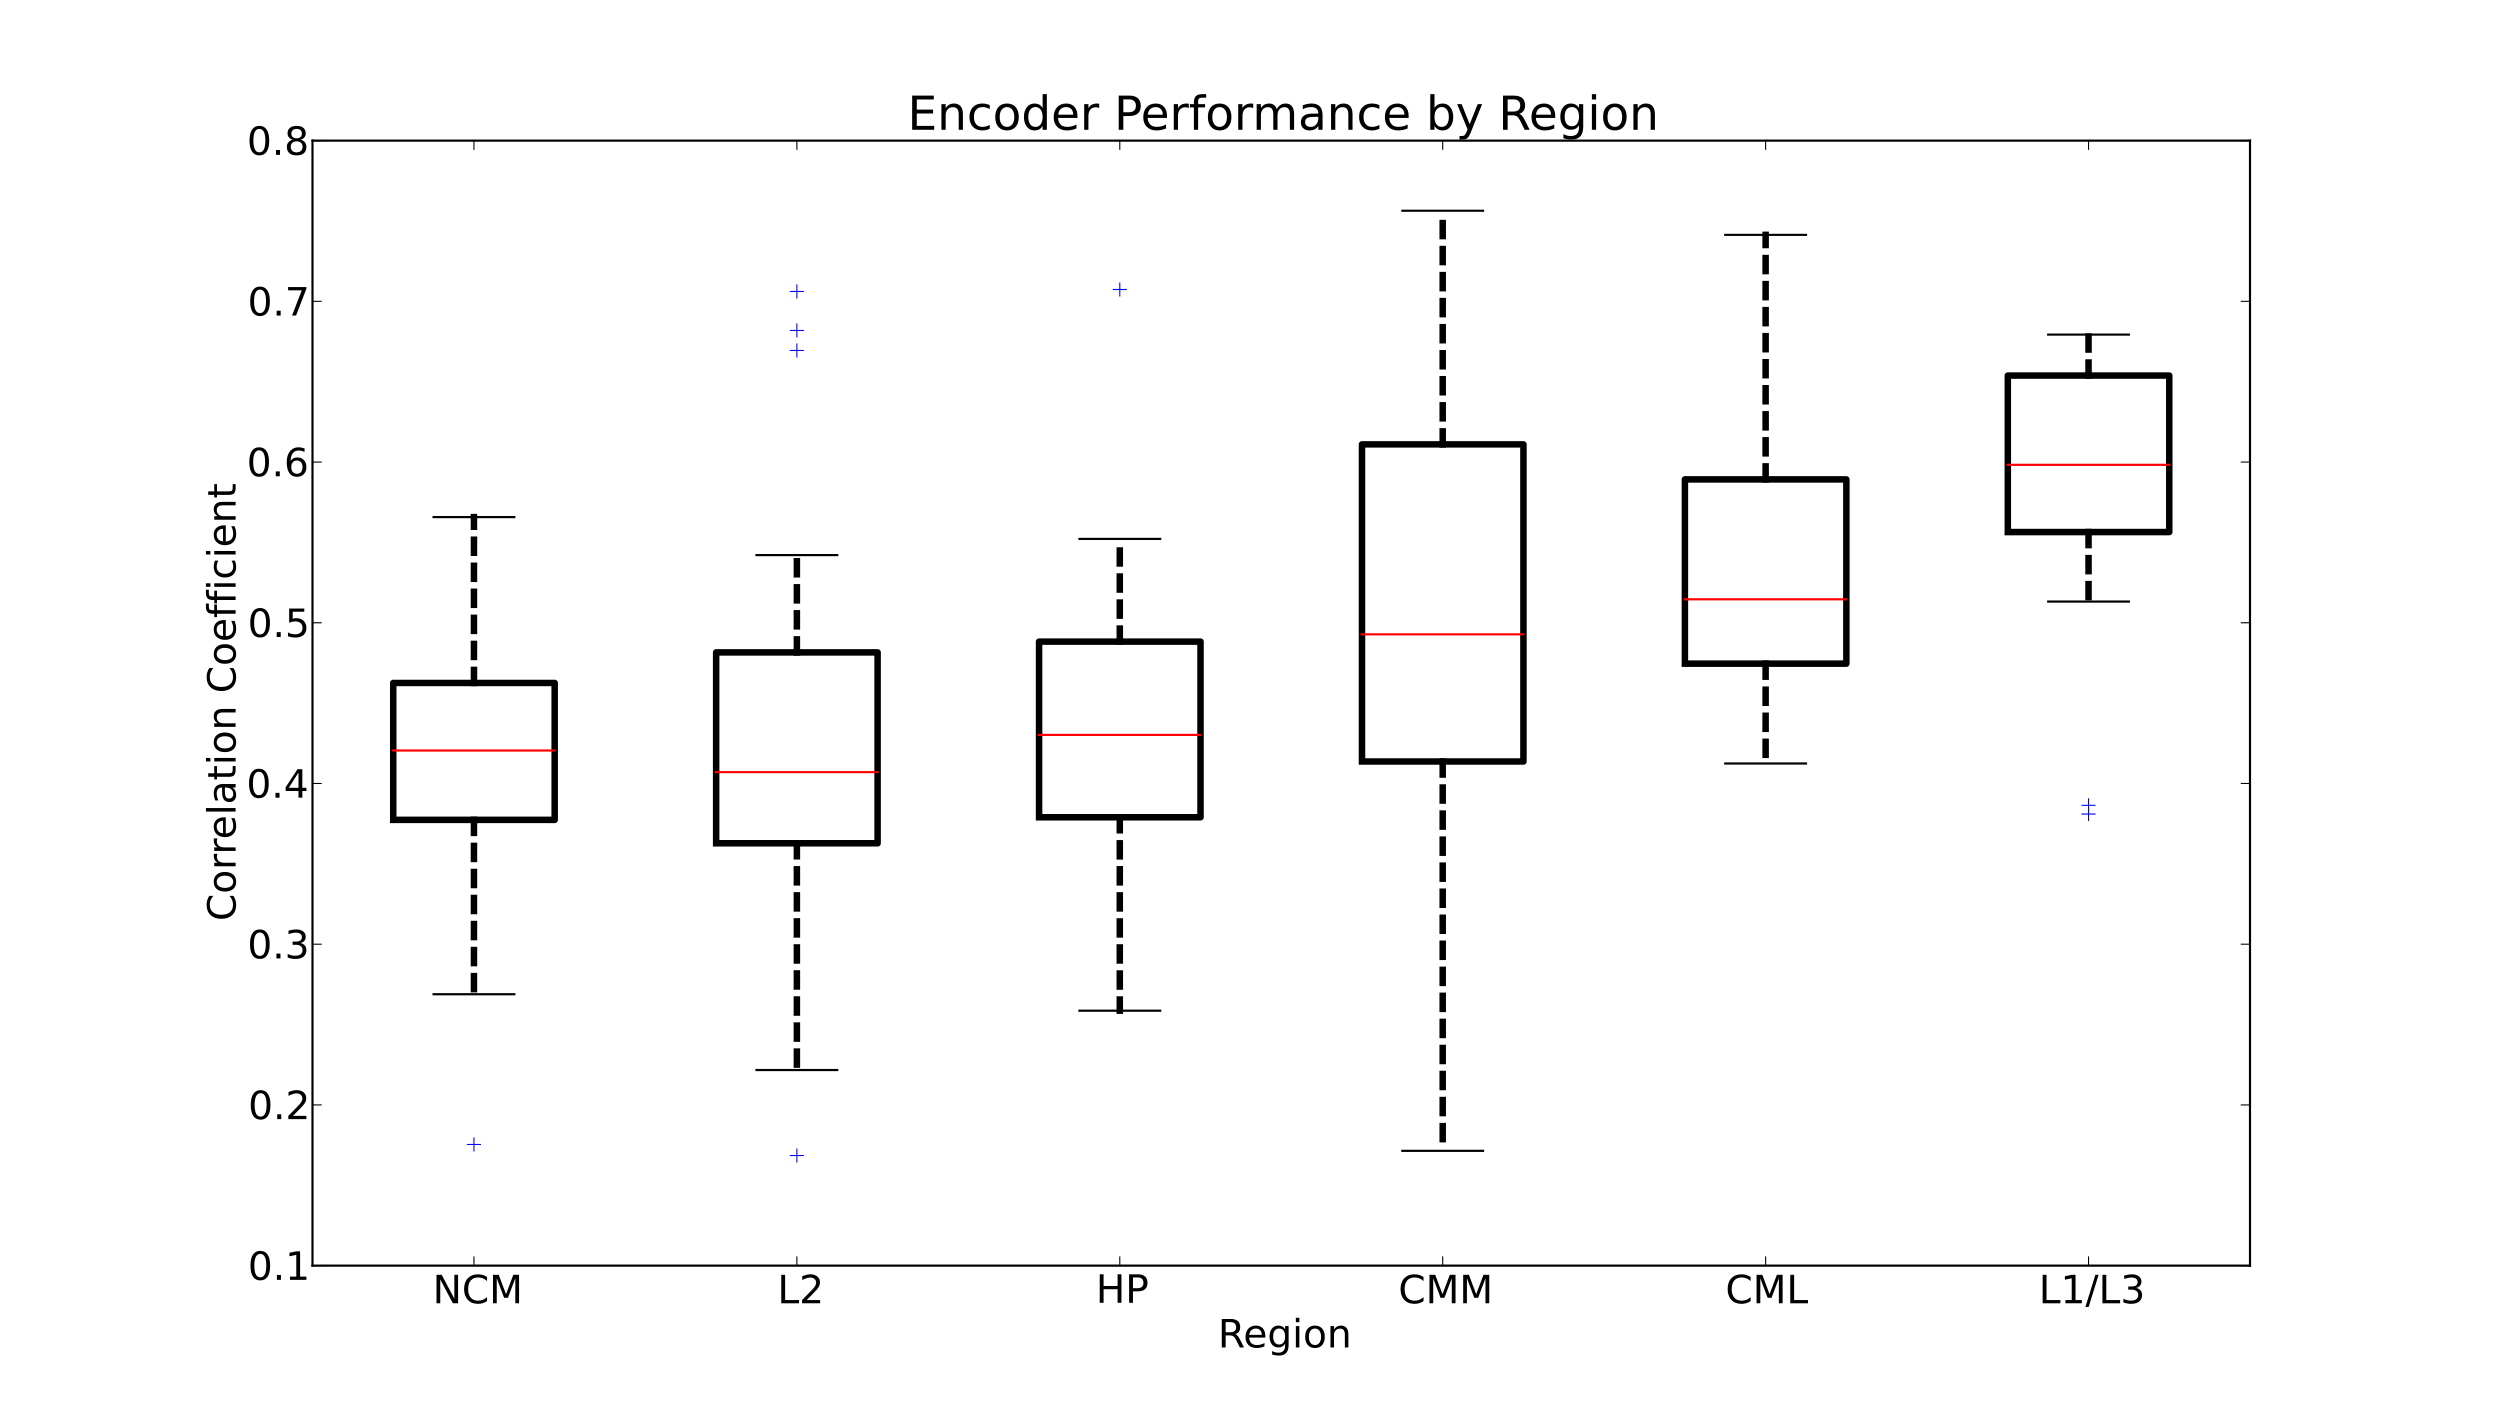 <?xml version="1.0" encoding="utf-8" standalone="no"?>
<!DOCTYPE svg PUBLIC "-//W3C//DTD SVG 1.1//EN"
  "http://www.w3.org/Graphics/SVG/1.1/DTD/svg11.dtd">
<!-- Created with matplotlib (http://matplotlib.sourceforge.net/) -->
<svg height="648pt" version="1.1" viewBox="0 0 1152 648" width="1152pt" xmlns="http://www.w3.org/2000/svg" xmlns:xlink="http://www.w3.org/1999/xlink">
 <defs>
  <style type="text/css">
*{stroke-linecap:square;stroke-linejoin:round;}
  </style>
 </defs>
 <g id="figure_1">
  <g id="patch_1">
   <path d="
M0 648
L1152 648
L1152 0
L0 0
z
" style="fill:#ffffff;"/>
  </g>
  <g id="axes_1">
   <g id="patch_2">
    <path d="
M144 583.2
L1036.8 583.2
L1036.8 64.8
L144 64.8
z
" style="fill:#ffffff;"/>
   </g>
   <g id="line2d_1">
    <path clip-path="url(#pd4c3ef2b4e)" d="
M218.4 377.799
L218.4 458.137" style="fill:none;stroke:#000000;stroke-dasharray:6,6;stroke-dashoffset:0.0;stroke-linecap:butt;stroke-width:3.0;"/>
   </g>
   <g id="line2d_2">
    <path clip-path="url(#pd4c3ef2b4e)" d="
M218.4 314.711
L218.4 238.288" style="fill:none;stroke:#000000;stroke-dasharray:6,6;stroke-dashoffset:0.0;stroke-linecap:butt;stroke-width:3.0;"/>
   </g>
   <g id="line2d_3">
    <path clip-path="url(#pd4c3ef2b4e)" d="
M199.8 238.288
L237 238.288" style="fill:none;stroke:#000000;"/>
   </g>
   <g id="line2d_4">
    <path clip-path="url(#pd4c3ef2b4e)" d="
M199.8 458.137
L237 458.137" style="fill:none;stroke:#000000;"/>
   </g>
   <g id="line2d_5">
    <path clip-path="url(#pd4c3ef2b4e)" d="
M181.2 377.799
L255.6 377.799
L255.6 314.711
L181.2 314.711
L181.2 377.799" style="fill:none;stroke:#000000;stroke-width:3.0;"/>
   </g>
   <g id="line2d_6">
    <path clip-path="url(#pd4c3ef2b4e)" d="
M181.2 345.824
L255.6 345.824" style="fill:none;stroke:#ff0000;"/>
   </g>
   <g id="line2d_7"/>
   <g id="line2d_8">
    <defs>
     <path d="
M-3 0
L3 0
M0 3
L0 -3" id="meed6b43e94" style="stroke:#0000ff;stroke-linecap:butt;stroke-width:0.5;"/>
    </defs>
    <g clip-path="url(#pd4c3ef2b4e)">
     <use style="fill:#0000ff;stroke:#0000ff;stroke-linecap:butt;stroke-width:0.5;" x="218.4" xlink:href="#meed6b43e94" y="527.368"/>
    </g>
   </g>
   <g id="line2d_9">
    <path clip-path="url(#pd4c3ef2b4e)" d="
M367.2 388.583
L367.2 493.073" style="fill:none;stroke:#000000;stroke-dasharray:6,6;stroke-dashoffset:0.0;stroke-linecap:butt;stroke-width:3.0;"/>
   </g>
   <g id="line2d_10">
    <path clip-path="url(#pd4c3ef2b4e)" d="
M367.2 300.625
L367.2 255.792" style="fill:none;stroke:#000000;stroke-dasharray:6,6;stroke-dashoffset:0.0;stroke-linecap:butt;stroke-width:3.0;"/>
   </g>
   <g id="line2d_11">
    <path clip-path="url(#pd4c3ef2b4e)" d="
M348.6 255.792
L385.8 255.792" style="fill:none;stroke:#000000;"/>
   </g>
   <g id="line2d_12">
    <path clip-path="url(#pd4c3ef2b4e)" d="
M348.6 493.073
L385.8 493.073" style="fill:none;stroke:#000000;"/>
   </g>
   <g id="line2d_13">
    <path clip-path="url(#pd4c3ef2b4e)" d="
M330 388.583
L404.4 388.583
L404.4 300.625
L330 300.625
L330 388.583" style="fill:none;stroke:#000000;stroke-width:3.0;"/>
   </g>
   <g id="line2d_14">
    <path clip-path="url(#pd4c3ef2b4e)" d="
M330 355.797
L404.4 355.797" style="fill:none;stroke:#ff0000;"/>
   </g>
   <g id="line2d_15">
    <g clip-path="url(#pd4c3ef2b4e)">
     <use style="fill:#0000ff;stroke:#0000ff;stroke-linecap:butt;stroke-width:0.5;" x="367.2" xlink:href="#meed6b43e94" y="161.497"/>
     <use style="fill:#0000ff;stroke:#0000ff;stroke-linecap:butt;stroke-width:0.5;" x="367.2" xlink:href="#meed6b43e94" y="152.277"/>
     <use style="fill:#0000ff;stroke:#0000ff;stroke-linecap:butt;stroke-width:0.5;" x="367.2" xlink:href="#meed6b43e94" y="134.313"/>
    </g>
   </g>
   <g id="line2d_16">
    <g clip-path="url(#pd4c3ef2b4e)">
     <use style="fill:#0000ff;stroke:#0000ff;stroke-linecap:butt;stroke-width:0.5;" x="367.2" xlink:href="#meed6b43e94" y="532.459"/>
    </g>
   </g>
   <g id="line2d_17">
    <path clip-path="url(#pd4c3ef2b4e)" d="
M516 376.592
L516 465.727" style="fill:none;stroke:#000000;stroke-dasharray:6,6;stroke-dashoffset:0.0;stroke-linecap:butt;stroke-width:3.0;"/>
   </g>
   <g id="line2d_18">
    <path clip-path="url(#pd4c3ef2b4e)" d="
M516 295.667
L516 248.334" style="fill:none;stroke:#000000;stroke-dasharray:6,6;stroke-dashoffset:0.0;stroke-linecap:butt;stroke-width:3.0;"/>
   </g>
   <g id="line2d_19">
    <path clip-path="url(#pd4c3ef2b4e)" d="
M497.4 248.334
L534.6 248.334" style="fill:none;stroke:#000000;"/>
   </g>
   <g id="line2d_20">
    <path clip-path="url(#pd4c3ef2b4e)" d="
M497.4 465.727
L534.6 465.727" style="fill:none;stroke:#000000;"/>
   </g>
   <g id="line2d_21">
    <path clip-path="url(#pd4c3ef2b4e)" d="
M478.8 376.592
L553.2 376.592
L553.2 295.667
L478.8 295.667
L478.8 376.592" style="fill:none;stroke:#000000;stroke-width:3.0;"/>
   </g>
   <g id="line2d_22">
    <path clip-path="url(#pd4c3ef2b4e)" d="
M478.8 338.65
L553.2 338.65" style="fill:none;stroke:#ff0000;"/>
   </g>
   <g id="line2d_23">
    <g clip-path="url(#pd4c3ef2b4e)">
     <use style="fill:#0000ff;stroke:#0000ff;stroke-linecap:butt;stroke-width:0.5;" x="516.0" xlink:href="#meed6b43e94" y="133.406"/>
    </g>
   </g>
   <g id="line2d_24"/>
   <g id="line2d_25">
    <path clip-path="url(#pd4c3ef2b4e)" d="
M664.8 350.903
L664.8 530.304" style="fill:none;stroke:#000000;stroke-dasharray:6,6;stroke-dashoffset:0.0;stroke-linecap:butt;stroke-width:3.0;"/>
   </g>
   <g id="line2d_26">
    <path clip-path="url(#pd4c3ef2b4e)" d="
M664.8 204.769
L664.8 97.109" style="fill:none;stroke:#000000;stroke-dasharray:6,6;stroke-dashoffset:0.0;stroke-linecap:butt;stroke-width:3.0;"/>
   </g>
   <g id="line2d_27">
    <path clip-path="url(#pd4c3ef2b4e)" d="
M646.2 97.109
L683.4 97.109" style="fill:none;stroke:#000000;"/>
   </g>
   <g id="line2d_28">
    <path clip-path="url(#pd4c3ef2b4e)" d="
M646.2 530.304
L683.4 530.304" style="fill:none;stroke:#000000;"/>
   </g>
   <g id="line2d_29">
    <path clip-path="url(#pd4c3ef2b4e)" d="
M627.6 350.903
L702 350.903
L702 204.769
L627.6 204.769
L627.6 350.903" style="fill:none;stroke:#000000;stroke-width:3.0;"/>
   </g>
   <g id="line2d_30">
    <path clip-path="url(#pd4c3ef2b4e)" d="
M627.6 292.299
L702 292.299" style="fill:none;stroke:#ff0000;"/>
   </g>
   <g id="line2d_31"/>
   <g id="line2d_32"/>
   <g id="line2d_33">
    <path clip-path="url(#pd4c3ef2b4e)" d="
M813.6 305.822
L813.6 351.817" style="fill:none;stroke:#000000;stroke-dasharray:6,6;stroke-dashoffset:0.0;stroke-linecap:butt;stroke-width:3.0;"/>
   </g>
   <g id="line2d_34">
    <path clip-path="url(#pd4c3ef2b4e)" d="
M813.6 220.912
L813.6 108.221" style="fill:none;stroke:#000000;stroke-dasharray:6,6;stroke-dashoffset:0.0;stroke-linecap:butt;stroke-width:3.0;"/>
   </g>
   <g id="line2d_35">
    <path clip-path="url(#pd4c3ef2b4e)" d="
M795 108.221
L832.2 108.221" style="fill:none;stroke:#000000;"/>
   </g>
   <g id="line2d_36">
    <path clip-path="url(#pd4c3ef2b4e)" d="
M795 351.817
L832.2 351.817" style="fill:none;stroke:#000000;"/>
   </g>
   <g id="line2d_37">
    <path clip-path="url(#pd4c3ef2b4e)" d="
M776.4 305.822
L850.8 305.822
L850.8 220.912
L776.4 220.912
L776.4 305.822" style="fill:none;stroke:#000000;stroke-width:3.0;"/>
   </g>
   <g id="line2d_38">
    <path clip-path="url(#pd4c3ef2b4e)" d="
M776.4 276.162
L850.8 276.162" style="fill:none;stroke:#ff0000;"/>
   </g>
   <g id="line2d_39"/>
   <g id="line2d_40"/>
   <g id="line2d_41">
    <path clip-path="url(#pd4c3ef2b4e)" d="
M962.4 245.173
L962.4 277.196" style="fill:none;stroke:#000000;stroke-dasharray:6,6;stroke-dashoffset:0.0;stroke-linecap:butt;stroke-width:3.0;"/>
   </g>
   <g id="line2d_42">
    <path clip-path="url(#pd4c3ef2b4e)" d="
M962.4 173.062
L962.4 154.183" style="fill:none;stroke:#000000;stroke-dasharray:6,6;stroke-dashoffset:0.0;stroke-linecap:butt;stroke-width:3.0;"/>
   </g>
   <g id="line2d_43">
    <path clip-path="url(#pd4c3ef2b4e)" d="
M943.8 154.183
L981 154.183" style="fill:none;stroke:#000000;"/>
   </g>
   <g id="line2d_44">
    <path clip-path="url(#pd4c3ef2b4e)" d="
M943.8 277.196
L981 277.196" style="fill:none;stroke:#000000;"/>
   </g>
   <g id="line2d_45">
    <path clip-path="url(#pd4c3ef2b4e)" d="
M925.2 245.173
L999.6 245.173
L999.6 173.062
L925.2 173.062
L925.2 245.173" style="fill:none;stroke:#000000;stroke-width:3.0;"/>
   </g>
   <g id="line2d_46">
    <path clip-path="url(#pd4c3ef2b4e)" d="
M925.2 214.203
L999.6 214.203" style="fill:none;stroke:#ff0000;"/>
   </g>
   <g id="line2d_47"/>
   <g id="line2d_48">
    <g clip-path="url(#pd4c3ef2b4e)">
     <use style="fill:#0000ff;stroke:#0000ff;stroke-linecap:butt;stroke-width:0.5;" x="962.4" xlink:href="#meed6b43e94" y="375.11"/>
     <use style="fill:#0000ff;stroke:#0000ff;stroke-linecap:butt;stroke-width:0.5;" x="962.4" xlink:href="#meed6b43e94" y="371.104"/>
    </g>
   </g>
   <g id="matplotlib.axis_1">
    <g id="xtick_1">
     <g id="line2d_49">
      <defs>
       <path d="
M0 0
L0 -4" id="m0012dd4eef" style="stroke:#000000;stroke-linecap:butt;stroke-width:0.5;"/>
      </defs>
      <g>
       <use style="stroke:#000000;stroke-linecap:butt;stroke-width:0.5;" x="218.4" xlink:href="#m0012dd4eef" y="583.2"/>
      </g>
     </g>
     <g id="line2d_50">
      <defs>
       <path d="
M0 0
L0 4" id="m476344969c" style="stroke:#000000;stroke-linecap:butt;stroke-width:0.5;"/>
      </defs>
      <g>
       <use style="stroke:#000000;stroke-linecap:butt;stroke-width:0.5;" x="218.4" xlink:href="#m476344969c" y="64.8"/>
      </g>
     </g>
     <g id="text_1">
      <!-- NCM -->
      <defs>
       <path d="
M9.812 72.906
L24.516 72.906
L43.109 23.297
L61.812 72.906
L76.516 72.906
L76.516 0
L66.891 0
L66.891 64.016
L48.094 14.016
L38.188 14.016
L19.391 64.016
L19.391 0
L9.812 0
z
" id="DejaVuSans-4d"/>
       <path d="
M9.812 72.906
L23.094 72.906
L55.422 11.922
L55.422 72.906
L64.984 72.906
L64.984 0
L51.703 0
L19.391 60.984
L19.391 0
L9.812 0
z
" id="DejaVuSans-4e"/>
       <path d="
M64.406 67.281
L64.406 56.891
Q59.422 61.531 53.781 63.812
Q48.141 66.109 41.797 66.109
Q29.297 66.109 22.656 58.469
Q16.016 50.828 16.016 36.375
Q16.016 21.969 22.656 14.328
Q29.297 6.688 41.797 6.688
Q48.141 6.688 53.781 8.984
Q59.422 11.281 64.406 15.922
L64.406 5.609
Q59.234 2.094 53.438 0.328
Q47.656 -1.422 41.219 -1.422
Q24.656 -1.422 15.125 8.703
Q5.609 18.844 5.609 36.375
Q5.609 53.953 15.125 64.078
Q24.656 74.219 41.219 74.219
Q47.75 74.219 53.531 72.484
Q59.328 70.75 64.406 67.281" id="DejaVuSans-43"/>
      </defs>
      <g transform="translate(199.379 600.559)scale(0.18 -0.18)">
       <use xlink:href="#DejaVuSans-4e"/>
       <use x="74.805" xlink:href="#DejaVuSans-43"/>
       <use x="144.629" xlink:href="#DejaVuSans-4d"/>
      </g>
     </g>
    </g>
    <g id="xtick_2">
     <g id="line2d_51">
      <g>
       <use style="stroke:#000000;stroke-linecap:butt;stroke-width:0.5;" x="367.2" xlink:href="#m0012dd4eef" y="583.2"/>
      </g>
     </g>
     <g id="line2d_52">
      <g>
       <use style="stroke:#000000;stroke-linecap:butt;stroke-width:0.5;" x="367.2" xlink:href="#m476344969c" y="64.8"/>
      </g>
     </g>
     <g id="text_2">
      <!-- L2 -->
      <defs>
       <path d="
M19.188 8.297
L53.609 8.297
L53.609 0
L7.328 0
L7.328 8.297
Q12.938 14.109 22.625 23.891
Q32.328 33.688 34.812 36.531
Q39.547 41.844 41.422 45.531
Q43.312 49.219 43.312 52.781
Q43.312 58.594 39.234 62.25
Q35.156 65.922 28.609 65.922
Q23.969 65.922 18.812 64.312
Q13.672 62.703 7.812 59.422
L7.812 69.391
Q13.766 71.781 18.938 73
Q24.125 74.219 28.422 74.219
Q39.75 74.219 46.484 68.547
Q53.219 62.891 53.219 53.422
Q53.219 48.922 51.531 44.891
Q49.859 40.875 45.406 35.406
Q44.188 33.984 37.641 27.219
Q31.109 20.453 19.188 8.297" id="DejaVuSans-32"/>
       <path d="
M9.812 72.906
L19.672 72.906
L19.672 8.297
L55.172 8.297
L55.172 0
L9.812 0
z
" id="DejaVuSans-4c"/>
      </defs>
      <g transform="translate(358.244 600.559)scale(0.18 -0.18)">
       <use xlink:href="#DejaVuSans-4c"/>
       <use x="55.713" xlink:href="#DejaVuSans-32"/>
      </g>
     </g>
    </g>
    <g id="xtick_3">
     <g id="line2d_53">
      <g>
       <use style="stroke:#000000;stroke-linecap:butt;stroke-width:0.5;" x="516.0" xlink:href="#m0012dd4eef" y="583.2"/>
      </g>
     </g>
     <g id="line2d_54">
      <g>
       <use style="stroke:#000000;stroke-linecap:butt;stroke-width:0.5;" x="516.0" xlink:href="#m476344969c" y="64.8"/>
      </g>
     </g>
     <g id="text_3">
      <!-- HP -->
      <defs>
       <path d="
M19.672 64.797
L19.672 37.406
L32.078 37.406
Q38.969 37.406 42.719 40.969
Q46.484 44.531 46.484 51.125
Q46.484 57.672 42.719 61.234
Q38.969 64.797 32.078 64.797
z

M9.812 72.906
L32.078 72.906
Q44.344 72.906 50.609 67.359
Q56.891 61.812 56.891 51.125
Q56.891 40.328 50.609 34.812
Q44.344 29.297 32.078 29.297
L19.672 29.297
L19.672 0
L9.812 0
z
" id="DejaVuSans-50"/>
       <path d="
M9.812 72.906
L19.672 72.906
L19.672 43.016
L55.516 43.016
L55.516 72.906
L65.375 72.906
L65.375 0
L55.516 0
L55.516 34.719
L19.672 34.719
L19.672 0
L9.812 0
z
" id="DejaVuSans-48"/>
      </defs>
      <g transform="translate(504.995 600.323)scale(0.18 -0.18)">
       <use xlink:href="#DejaVuSans-48"/>
       <use x="75.195" xlink:href="#DejaVuSans-50"/>
      </g>
     </g>
    </g>
    <g id="xtick_4">
     <g id="line2d_55">
      <g>
       <use style="stroke:#000000;stroke-linecap:butt;stroke-width:0.5;" x="664.8" xlink:href="#m0012dd4eef" y="583.2"/>
      </g>
     </g>
     <g id="line2d_56">
      <g>
       <use style="stroke:#000000;stroke-linecap:butt;stroke-width:0.5;" x="664.8" xlink:href="#m476344969c" y="64.8"/>
      </g>
     </g>
     <g id="text_4">
      <!-- CMM -->
      <g transform="translate(644.369 600.559)scale(0.18 -0.18)">
       <use xlink:href="#DejaVuSans-43"/>
       <use x="69.824" xlink:href="#DejaVuSans-4d"/>
       <use x="156.104" xlink:href="#DejaVuSans-4d"/>
      </g>
     </g>
    </g>
    <g id="xtick_5">
     <g id="line2d_57">
      <g>
       <use style="stroke:#000000;stroke-linecap:butt;stroke-width:0.5;" x="813.6" xlink:href="#m0012dd4eef" y="583.2"/>
      </g>
     </g>
     <g id="line2d_58">
      <g>
       <use style="stroke:#000000;stroke-linecap:butt;stroke-width:0.5;" x="813.6" xlink:href="#m476344969c" y="64.8"/>
      </g>
     </g>
     <g id="text_5">
      <!-- CML -->
      <g transform="translate(795.09 600.559)scale(0.18 -0.18)">
       <use xlink:href="#DejaVuSans-43"/>
       <use x="69.824" xlink:href="#DejaVuSans-4d"/>
       <use x="156.104" xlink:href="#DejaVuSans-4c"/>
      </g>
     </g>
    </g>
    <g id="xtick_6">
     <g id="line2d_59">
      <g>
       <use style="stroke:#000000;stroke-linecap:butt;stroke-width:0.5;" x="962.4" xlink:href="#m0012dd4eef" y="583.2"/>
      </g>
     </g>
     <g id="line2d_60">
      <g>
       <use style="stroke:#000000;stroke-linecap:butt;stroke-width:0.5;" x="962.4" xlink:href="#m476344969c" y="64.8"/>
      </g>
     </g>
     <g id="text_6">
      <!-- L1/L3 -->
      <defs>
       <path d="
M12.406 8.297
L28.516 8.297
L28.516 63.922
L10.984 60.406
L10.984 69.391
L28.422 72.906
L38.281 72.906
L38.281 8.297
L54.391 8.297
L54.391 0
L12.406 0
z
" id="DejaVuSans-31"/>
       <path d="
M40.578 39.312
Q47.656 37.797 51.625 33
Q55.609 28.219 55.609 21.188
Q55.609 10.406 48.188 4.484
Q40.766 -1.422 27.094 -1.422
Q22.516 -1.422 17.656 -0.516
Q12.797 0.391 7.625 2.203
L7.625 11.719
Q11.719 9.328 16.594 8.109
Q21.484 6.891 26.812 6.891
Q36.078 6.891 40.938 10.547
Q45.797 14.203 45.797 21.188
Q45.797 27.641 41.281 31.266
Q36.766 34.906 28.719 34.906
L20.219 34.906
L20.219 43.016
L29.109 43.016
Q36.375 43.016 40.234 45.922
Q44.094 48.828 44.094 54.297
Q44.094 59.906 40.109 62.906
Q36.141 65.922 28.719 65.922
Q24.656 65.922 20.016 65.031
Q15.375 64.156 9.812 62.312
L9.812 71.094
Q15.438 72.656 20.344 73.438
Q25.25 74.219 29.594 74.219
Q40.828 74.219 47.359 69.109
Q53.906 64.016 53.906 55.328
Q53.906 49.266 50.438 45.094
Q46.969 40.922 40.578 39.312" id="DejaVuSans-33"/>
       <path d="
M25.391 72.906
L33.688 72.906
L8.297 -9.281
L0 -9.281
z
" id="DejaVuSans-2f"/>
      </defs>
      <g transform="translate(939.491 600.559)scale(0.18 -0.18)">
       <use xlink:href="#DejaVuSans-4c"/>
       <use x="55.713" xlink:href="#DejaVuSans-31"/>
       <use x="119.336" xlink:href="#DejaVuSans-2f"/>
       <use x="153.027" xlink:href="#DejaVuSans-4c"/>
       <use x="208.74" xlink:href="#DejaVuSans-33"/>
      </g>
     </g>
    </g>
    <g id="text_7">
     <!-- Region -->
     <defs>
      <path d="
M30.609 48.391
Q23.391 48.391 19.188 42.75
Q14.984 37.109 14.984 27.297
Q14.984 17.484 19.156 11.844
Q23.344 6.203 30.609 6.203
Q37.797 6.203 41.984 11.859
Q46.188 17.531 46.188 27.297
Q46.188 37.016 41.984 42.703
Q37.797 48.391 30.609 48.391
M30.609 56
Q42.328 56 49.016 48.375
Q55.719 40.766 55.719 27.297
Q55.719 13.875 49.016 6.219
Q42.328 -1.422 30.609 -1.422
Q18.844 -1.422 12.172 6.219
Q5.516 13.875 5.516 27.297
Q5.516 40.766 12.172 48.375
Q18.844 56 30.609 56" id="DejaVuSans-6f"/>
      <path d="
M54.891 33.016
L54.891 0
L45.906 0
L45.906 32.719
Q45.906 40.484 42.875 44.328
Q39.844 48.188 33.797 48.188
Q26.516 48.188 22.312 43.547
Q18.109 38.922 18.109 30.906
L18.109 0
L9.078 0
L9.078 54.688
L18.109 54.688
L18.109 46.188
Q21.344 51.125 25.703 53.562
Q30.078 56 35.797 56
Q45.219 56 50.047 50.172
Q54.891 44.344 54.891 33.016" id="DejaVuSans-6e"/>
      <path d="
M45.406 27.984
Q45.406 37.75 41.375 43.109
Q37.359 48.484 30.078 48.484
Q22.859 48.484 18.828 43.109
Q14.797 37.75 14.797 27.984
Q14.797 18.266 18.828 12.891
Q22.859 7.516 30.078 7.516
Q37.359 7.516 41.375 12.891
Q45.406 18.266 45.406 27.984
M54.391 6.781
Q54.391 -7.172 48.188 -13.984
Q42 -20.797 29.203 -20.797
Q24.469 -20.797 20.266 -20.094
Q16.062 -19.391 12.109 -17.922
L12.109 -9.188
Q16.062 -11.328 19.922 -12.344
Q23.781 -13.375 27.781 -13.375
Q36.625 -13.375 41.016 -8.766
Q45.406 -4.156 45.406 5.172
L45.406 9.625
Q42.625 4.781 38.281 2.391
Q33.938 0 27.875 0
Q17.828 0 11.672 7.656
Q5.516 15.328 5.516 27.984
Q5.516 40.672 11.672 48.328
Q17.828 56 27.875 56
Q33.938 56 38.281 53.609
Q42.625 51.219 45.406 46.391
L45.406 54.688
L54.391 54.688
z
" id="DejaVuSans-67"/>
      <path d="
M9.422 54.688
L18.406 54.688
L18.406 0
L9.422 0
z

M9.422 75.984
L18.406 75.984
L18.406 64.594
L9.422 64.594
z
" id="DejaVuSans-69"/>
      <path d="
M44.391 34.188
Q47.562 33.109 50.562 29.594
Q53.562 26.078 56.594 19.922
L66.609 0
L56 0
L46.688 18.703
Q43.062 26.031 39.672 28.422
Q36.281 30.812 30.422 30.812
L19.672 30.812
L19.672 0
L9.812 0
L9.812 72.906
L32.078 72.906
Q44.578 72.906 50.734 67.672
Q56.891 62.453 56.891 51.906
Q56.891 45.016 53.688 40.469
Q50.484 35.938 44.391 34.188
M19.672 64.797
L19.672 38.922
L32.078 38.922
Q39.203 38.922 42.844 42.219
Q46.484 45.516 46.484 51.906
Q46.484 58.297 42.844 61.547
Q39.203 64.797 32.078 64.797
z
" id="DejaVuSans-52"/>
      <path d="
M56.203 29.594
L56.203 25.203
L14.891 25.203
Q15.484 15.922 20.484 11.062
Q25.484 6.203 34.422 6.203
Q39.594 6.203 44.453 7.469
Q49.312 8.734 54.109 11.281
L54.109 2.781
Q49.266 0.734 44.188 -0.344
Q39.109 -1.422 33.891 -1.422
Q20.797 -1.422 13.156 6.188
Q5.516 13.812 5.516 26.812
Q5.516 40.234 12.766 48.109
Q20.016 56 32.328 56
Q43.359 56 49.781 48.891
Q56.203 41.797 56.203 29.594
M47.219 32.234
Q47.125 39.594 43.094 43.984
Q39.062 48.391 32.422 48.391
Q24.906 48.391 20.391 44.141
Q15.875 39.891 15.188 32.172
z
" id="DejaVuSans-65"/>
     </defs>
     <g transform="translate(561.236 620.907)scale(0.18 -0.18)">
      <use xlink:href="#DejaVuSans-52"/>
      <use x="64.982" xlink:href="#DejaVuSans-65"/>
      <use x="126.506" xlink:href="#DejaVuSans-67"/>
      <use x="189.982" xlink:href="#DejaVuSans-69"/>
      <use x="217.766" xlink:href="#DejaVuSans-6f"/>
      <use x="278.947" xlink:href="#DejaVuSans-6e"/>
     </g>
    </g>
   </g>
   <g id="matplotlib.axis_2">
    <g id="ytick_1">
     <g id="line2d_61">
      <defs>
       <path d="
M0 0
L4 0" id="me8a85f7bf6" style="stroke:#000000;stroke-linecap:butt;stroke-width:0.5;"/>
      </defs>
      <g>
       <use style="stroke:#000000;stroke-linecap:butt;stroke-width:0.5;" x="144.0" xlink:href="#me8a85f7bf6" y="583.2"/>
      </g>
     </g>
     <g id="line2d_62">
      <defs>
       <path d="
M0 0
L-4 0" id="m1a32005dea" style="stroke:#000000;stroke-linecap:butt;stroke-width:0.5;"/>
      </defs>
      <g>
       <use style="stroke:#000000;stroke-linecap:butt;stroke-width:0.5;" x="1036.8" xlink:href="#m1a32005dea" y="583.2"/>
      </g>
     </g>
     <g id="text_8">
      <!-- 0.1 -->
      <defs>
       <path d="
M31.781 66.406
Q24.172 66.406 20.328 58.906
Q16.5 51.422 16.5 36.375
Q16.5 21.391 20.328 13.891
Q24.172 6.391 31.781 6.391
Q39.453 6.391 43.281 13.891
Q47.125 21.391 47.125 36.375
Q47.125 51.422 43.281 58.906
Q39.453 66.406 31.781 66.406
M31.781 74.219
Q44.047 74.219 50.516 64.516
Q56.984 54.828 56.984 36.375
Q56.984 17.969 50.516 8.266
Q44.047 -1.422 31.781 -1.422
Q19.531 -1.422 13.062 8.266
Q6.594 17.969 6.594 36.375
Q6.594 54.828 13.062 64.516
Q19.531 74.219 31.781 74.219" id="DejaVuSans-30"/>
       <path d="
M10.688 12.406
L21 12.406
L21 0
L10.688 0
z
" id="DejaVuSans-2e"/>
      </defs>
      <g transform="translate(114.223 589.752)scale(0.18 -0.18)">
       <use xlink:href="#DejaVuSans-30"/>
       <use x="63.623" xlink:href="#DejaVuSans-2e"/>
       <use x="95.41" xlink:href="#DejaVuSans-31"/>
      </g>
     </g>
    </g>
    <g id="ytick_2">
     <g id="line2d_63">
      <g>
       <use style="stroke:#000000;stroke-linecap:butt;stroke-width:0.5;" x="144.0" xlink:href="#me8a85f7bf6" y="509.143"/>
      </g>
     </g>
     <g id="line2d_64">
      <g>
       <use style="stroke:#000000;stroke-linecap:butt;stroke-width:0.5;" x="1036.8" xlink:href="#m1a32005dea" y="509.143"/>
      </g>
     </g>
     <g id="text_9">
      <!-- 0.2 -->
      <g transform="translate(114.364 515.695)scale(0.18 -0.18)">
       <use xlink:href="#DejaVuSans-30"/>
       <use x="63.623" xlink:href="#DejaVuSans-2e"/>
       <use x="95.41" xlink:href="#DejaVuSans-32"/>
      </g>
     </g>
    </g>
    <g id="ytick_3">
     <g id="line2d_65">
      <g>
       <use style="stroke:#000000;stroke-linecap:butt;stroke-width:0.5;" x="144.0" xlink:href="#me8a85f7bf6" y="435.086"/>
      </g>
     </g>
     <g id="line2d_66">
      <g>
       <use style="stroke:#000000;stroke-linecap:butt;stroke-width:0.5;" x="1036.8" xlink:href="#m1a32005dea" y="435.086"/>
      </g>
     </g>
     <g id="text_10">
      <!-- 0.3 -->
      <g transform="translate(114.004 441.637)scale(0.18 -0.18)">
       <use xlink:href="#DejaVuSans-30"/>
       <use x="63.623" xlink:href="#DejaVuSans-2e"/>
       <use x="95.41" xlink:href="#DejaVuSans-33"/>
      </g>
     </g>
    </g>
    <g id="ytick_4">
     <g id="line2d_67">
      <g>
       <use style="stroke:#000000;stroke-linecap:butt;stroke-width:0.5;" x="144.0" xlink:href="#me8a85f7bf6" y="361.029"/>
      </g>
     </g>
     <g id="line2d_68">
      <g>
       <use style="stroke:#000000;stroke-linecap:butt;stroke-width:0.5;" x="1036.8" xlink:href="#m1a32005dea" y="361.029"/>
      </g>
     </g>
     <g id="text_11">
      <!-- 0.4 -->
      <defs>
       <path d="
M37.797 64.312
L12.891 25.391
L37.797 25.391
z

M35.203 72.906
L47.609 72.906
L47.609 25.391
L58.016 25.391
L58.016 17.188
L47.609 17.188
L47.609 0
L37.797 0
L37.797 17.188
L4.891 17.188
L4.891 26.703
z
" id="DejaVuSans-34"/>
      </defs>
      <g transform="translate(113.571 367.58)scale(0.18 -0.18)">
       <use xlink:href="#DejaVuSans-30"/>
       <use x="63.623" xlink:href="#DejaVuSans-2e"/>
       <use x="95.41" xlink:href="#DejaVuSans-34"/>
      </g>
     </g>
    </g>
    <g id="ytick_5">
     <g id="line2d_69">
      <g>
       <use style="stroke:#000000;stroke-linecap:butt;stroke-width:0.5;" x="144.0" xlink:href="#me8a85f7bf6" y="286.971"/>
      </g>
     </g>
     <g id="line2d_70">
      <g>
       <use style="stroke:#000000;stroke-linecap:butt;stroke-width:0.5;" x="1036.8" xlink:href="#m1a32005dea" y="286.971"/>
      </g>
     </g>
     <g id="text_12">
      <!-- 0.5 -->
      <defs>
       <path d="
M10.797 72.906
L49.516 72.906
L49.516 64.594
L19.828 64.594
L19.828 46.734
Q21.969 47.469 24.109 47.828
Q26.266 48.188 28.422 48.188
Q40.625 48.188 47.75 41.5
Q54.891 34.812 54.891 23.391
Q54.891 11.625 47.562 5.094
Q40.234 -1.422 26.906 -1.422
Q22.312 -1.422 17.547 -0.641
Q12.797 0.141 7.719 1.703
L7.719 11.625
Q12.109 9.234 16.797 8.062
Q21.484 6.891 26.703 6.891
Q35.156 6.891 40.078 11.328
Q45.016 15.766 45.016 23.391
Q45.016 31 40.078 35.438
Q35.156 39.891 26.703 39.891
Q22.75 39.891 18.812 39.016
Q14.891 38.141 10.797 36.281
z
" id="DejaVuSans-35"/>
      </defs>
      <g transform="translate(114.133 293.523)scale(0.18 -0.18)">
       <use xlink:href="#DejaVuSans-30"/>
       <use x="63.623" xlink:href="#DejaVuSans-2e"/>
       <use x="95.41" xlink:href="#DejaVuSans-35"/>
      </g>
     </g>
    </g>
    <g id="ytick_6">
     <g id="line2d_71">
      <g>
       <use style="stroke:#000000;stroke-linecap:butt;stroke-width:0.5;" x="144.0" xlink:href="#me8a85f7bf6" y="212.914"/>
      </g>
     </g>
     <g id="line2d_72">
      <g>
       <use style="stroke:#000000;stroke-linecap:butt;stroke-width:0.5;" x="1036.8" xlink:href="#m1a32005dea" y="212.914"/>
      </g>
     </g>
     <g id="text_13">
      <!-- 0.6 -->
      <defs>
       <path d="
M33.016 40.375
Q26.375 40.375 22.484 35.828
Q18.609 31.297 18.609 23.391
Q18.609 15.531 22.484 10.953
Q26.375 6.391 33.016 6.391
Q39.656 6.391 43.531 10.953
Q47.406 15.531 47.406 23.391
Q47.406 31.297 43.531 35.828
Q39.656 40.375 33.016 40.375
M52.594 71.297
L52.594 62.312
Q48.875 64.062 45.094 64.984
Q41.312 65.922 37.594 65.922
Q27.828 65.922 22.672 59.328
Q17.531 52.734 16.797 39.406
Q19.672 43.656 24.016 45.922
Q28.375 48.188 33.594 48.188
Q44.578 48.188 50.953 41.516
Q57.328 34.859 57.328 23.391
Q57.328 12.156 50.688 5.359
Q44.047 -1.422 33.016 -1.422
Q20.359 -1.422 13.672 8.266
Q6.984 17.969 6.984 36.375
Q6.984 53.656 15.188 63.938
Q23.391 74.219 37.203 74.219
Q40.922 74.219 44.703 73.484
Q48.484 72.75 52.594 71.297" id="DejaVuSans-36"/>
      </defs>
      <g transform="translate(113.695 219.466)scale(0.18 -0.18)">
       <use xlink:href="#DejaVuSans-30"/>
       <use x="63.623" xlink:href="#DejaVuSans-2e"/>
       <use x="95.41" xlink:href="#DejaVuSans-36"/>
      </g>
     </g>
    </g>
    <g id="ytick_7">
     <g id="line2d_73">
      <g>
       <use style="stroke:#000000;stroke-linecap:butt;stroke-width:0.5;" x="144.0" xlink:href="#me8a85f7bf6" y="138.857"/>
      </g>
     </g>
     <g id="line2d_74">
      <g>
       <use style="stroke:#000000;stroke-linecap:butt;stroke-width:0.5;" x="1036.8" xlink:href="#m1a32005dea" y="138.857"/>
      </g>
     </g>
     <g id="text_14">
      <!-- 0.7 -->
      <defs>
       <path d="
M8.203 72.906
L55.078 72.906
L55.078 68.703
L28.609 0
L18.312 0
L43.219 64.594
L8.203 64.594
z
" id="DejaVuSans-37"/>
      </defs>
      <g transform="translate(114.1 145.409)scale(0.18 -0.18)">
       <use xlink:href="#DejaVuSans-30"/>
       <use x="63.623" xlink:href="#DejaVuSans-2e"/>
       <use x="95.41" xlink:href="#DejaVuSans-37"/>
      </g>
     </g>
    </g>
    <g id="ytick_8">
     <g id="line2d_75">
      <g>
       <use style="stroke:#000000;stroke-linecap:butt;stroke-width:0.5;" x="144.0" xlink:href="#me8a85f7bf6" y="64.8"/>
      </g>
     </g>
     <g id="line2d_76">
      <g>
       <use style="stroke:#000000;stroke-linecap:butt;stroke-width:0.5;" x="1036.8" xlink:href="#m1a32005dea" y="64.8"/>
      </g>
     </g>
     <g id="text_15">
      <!-- 0.8 -->
      <defs>
       <path d="
M31.781 34.625
Q24.75 34.625 20.719 30.859
Q16.703 27.094 16.703 20.516
Q16.703 13.922 20.719 10.156
Q24.75 6.391 31.781 6.391
Q38.812 6.391 42.859 10.172
Q46.922 13.969 46.922 20.516
Q46.922 27.094 42.891 30.859
Q38.875 34.625 31.781 34.625
M21.922 38.812
Q15.578 40.375 12.031 44.719
Q8.5 49.078 8.5 55.328
Q8.5 64.062 14.719 69.141
Q20.953 74.219 31.781 74.219
Q42.672 74.219 48.875 69.141
Q55.078 64.062 55.078 55.328
Q55.078 49.078 51.531 44.719
Q48 40.375 41.703 38.812
Q48.828 37.156 52.797 32.312
Q56.781 27.484 56.781 20.516
Q56.781 9.906 50.312 4.234
Q43.844 -1.422 31.781 -1.422
Q19.734 -1.422 13.25 4.234
Q6.781 9.906 6.781 20.516
Q6.781 27.484 10.781 32.312
Q14.797 37.156 21.922 38.812
M18.312 54.391
Q18.312 48.734 21.844 45.562
Q25.391 42.391 31.781 42.391
Q38.141 42.391 41.719 45.562
Q45.312 48.734 45.312 54.391
Q45.312 60.062 41.719 63.234
Q38.141 66.406 31.781 66.406
Q25.391 66.406 21.844 63.234
Q18.312 60.062 18.312 54.391" id="DejaVuSans-38"/>
      </defs>
      <g transform="translate(113.793 71.352)scale(0.18 -0.18)">
       <use xlink:href="#DejaVuSans-30"/>
       <use x="63.623" xlink:href="#DejaVuSans-2e"/>
       <use x="95.41" xlink:href="#DejaVuSans-38"/>
      </g>
     </g>
    </g>
    <g id="text_16">
     <!-- Correlation Coefficient -->
     <defs>
      <path d="
M9.422 75.984
L18.406 75.984
L18.406 0
L9.422 0
z
" id="DejaVuSans-6c"/>
      <path id="DejaVuSans-20"/>
      <path d="
M37.109 75.984
L37.109 68.5
L28.516 68.5
Q23.688 68.5 21.797 66.547
Q19.922 64.594 19.922 59.516
L19.922 54.688
L34.719 54.688
L34.719 47.703
L19.922 47.703
L19.922 0
L10.891 0
L10.891 47.703
L2.297 47.703
L2.297 54.688
L10.891 54.688
L10.891 58.5
Q10.891 67.625 15.141 71.797
Q19.391 75.984 28.609 75.984
z
" id="DejaVuSans-66"/>
      <path d="
M18.312 70.219
L18.312 54.688
L36.812 54.688
L36.812 47.703
L18.312 47.703
L18.312 18.016
Q18.312 11.328 20.141 9.422
Q21.969 7.516 27.594 7.516
L36.812 7.516
L36.812 0
L27.594 0
Q17.188 0 13.234 3.875
Q9.281 7.766 9.281 18.016
L9.281 47.703
L2.688 47.703
L2.688 54.688
L9.281 54.688
L9.281 70.219
z
" id="DejaVuSans-74"/>
      <path d="
M41.109 46.297
Q39.594 47.172 37.812 47.578
Q36.031 48 33.891 48
Q26.266 48 22.188 43.047
Q18.109 38.094 18.109 28.812
L18.109 0
L9.078 0
L9.078 54.688
L18.109 54.688
L18.109 46.188
Q20.953 51.172 25.484 53.578
Q30.031 56 36.531 56
Q37.453 56 38.578 55.875
Q39.703 55.766 41.062 55.516
z
" id="DejaVuSans-72"/>
      <path d="
M48.781 52.594
L48.781 44.188
Q44.969 46.297 41.141 47.344
Q37.312 48.391 33.406 48.391
Q24.656 48.391 19.812 42.844
Q14.984 37.312 14.984 27.297
Q14.984 17.281 19.812 11.734
Q24.656 6.203 33.406 6.203
Q37.312 6.203 41.141 7.25
Q44.969 8.297 48.781 10.406
L48.781 2.094
Q45.016 0.344 40.984 -0.531
Q36.969 -1.422 32.422 -1.422
Q20.062 -1.422 12.781 6.344
Q5.516 14.109 5.516 27.297
Q5.516 40.672 12.859 48.328
Q20.219 56 33.016 56
Q37.156 56 41.109 55.141
Q45.062 54.297 48.781 52.594" id="DejaVuSans-63"/>
      <path d="
M34.281 27.484
Q23.391 27.484 19.188 25
Q14.984 22.516 14.984 16.5
Q14.984 11.719 18.141 8.906
Q21.297 6.109 26.703 6.109
Q34.188 6.109 38.703 11.406
Q43.219 16.703 43.219 25.484
L43.219 27.484
z

M52.203 31.203
L52.203 0
L43.219 0
L43.219 8.297
Q40.141 3.328 35.547 0.953
Q30.953 -1.422 24.312 -1.422
Q15.922 -1.422 10.953 3.297
Q6 8.016 6 15.922
Q6 25.141 12.172 29.828
Q18.359 34.516 30.609 34.516
L43.219 34.516
L43.219 35.406
Q43.219 41.609 39.141 45
Q35.062 48.391 27.688 48.391
Q23 48.391 18.547 47.266
Q14.109 46.141 10.016 43.891
L10.016 52.203
Q14.938 54.109 19.578 55.047
Q24.219 56 28.609 56
Q40.484 56 46.344 49.844
Q52.203 43.703 52.203 31.203" id="DejaVuSans-61"/>
     </defs>
     <g transform="translate(108.571 424.398)rotate(-90.0)scale(0.18 -0.18)">
      <use xlink:href="#DejaVuSans-43"/>
      <use x="69.824" xlink:href="#DejaVuSans-6f"/>
      <use x="131.006" xlink:href="#DejaVuSans-72"/>
      <use x="170.369" xlink:href="#DejaVuSans-72"/>
      <use x="209.232" xlink:href="#DejaVuSans-65"/>
      <use x="270.756" xlink:href="#DejaVuSans-6c"/>
      <use x="298.539" xlink:href="#DejaVuSans-61"/>
      <use x="359.818" xlink:href="#DejaVuSans-74"/>
      <use x="399.027" xlink:href="#DejaVuSans-69"/>
      <use x="426.811" xlink:href="#DejaVuSans-6f"/>
      <use x="487.992" xlink:href="#DejaVuSans-6e"/>
      <use x="551.371" xlink:href="#DejaVuSans-20"/>
      <use x="583.158" xlink:href="#DejaVuSans-43"/>
      <use x="652.982" xlink:href="#DejaVuSans-6f"/>
      <use x="714.164" xlink:href="#DejaVuSans-65"/>
      <use x="775.688" xlink:href="#DejaVuSans-66"/>
      <use x="810.893" xlink:href="#DejaVuSans-66"/>
      <use x="846.098" xlink:href="#DejaVuSans-69"/>
      <use x="873.881" xlink:href="#DejaVuSans-63"/>
      <use x="928.861" xlink:href="#DejaVuSans-69"/>
      <use x="956.645" xlink:href="#DejaVuSans-65"/>
      <use x="1018.168" xlink:href="#DejaVuSans-6e"/>
      <use x="1081.547" xlink:href="#DejaVuSans-74"/>
     </g>
    </g>
   </g>
   <g id="patch_3">
    <path d="
M144 64.8
L1036.8 64.8" style="fill:none;stroke:#000000;"/>
   </g>
   <g id="patch_4">
    <path d="
M1036.8 583.2
L1036.8 64.8" style="fill:none;stroke:#000000;"/>
   </g>
   <g id="patch_5">
    <path d="
M144 583.2
L1036.8 583.2" style="fill:none;stroke:#000000;"/>
   </g>
   <g id="patch_6">
    <path d="
M144 583.2
L144 64.8" style="fill:none;stroke:#000000;"/>
   </g>
   <g id="text_17">
    <!-- Encoder Performance by Region -->
    <defs>
     <path d="
M32.172 -5.078
Q28.375 -14.844 24.75 -17.812
Q21.141 -20.797 15.094 -20.797
L7.906 -20.797
L7.906 -13.281
L13.188 -13.281
Q16.891 -13.281 18.938 -11.516
Q21 -9.766 23.484 -3.219
L25.094 0.875
L2.984 54.688
L12.5 54.688
L29.594 11.922
L46.688 54.688
L56.203 54.688
z
" id="DejaVuSans-79"/>
     <path d="
M9.812 72.906
L55.906 72.906
L55.906 64.594
L19.672 64.594
L19.672 43.016
L54.391 43.016
L54.391 34.719
L19.672 34.719
L19.672 8.297
L56.781 8.297
L56.781 0
L9.812 0
z
" id="DejaVuSans-45"/>
     <path d="
M45.406 46.391
L45.406 75.984
L54.391 75.984
L54.391 0
L45.406 0
L45.406 8.203
Q42.578 3.328 38.25 0.953
Q33.938 -1.422 27.875 -1.422
Q17.969 -1.422 11.734 6.484
Q5.516 14.406 5.516 27.297
Q5.516 40.188 11.734 48.094
Q17.969 56 27.875 56
Q33.938 56 38.25 53.625
Q42.578 51.266 45.406 46.391
M14.797 27.297
Q14.797 17.391 18.875 11.75
Q22.953 6.109 30.078 6.109
Q37.203 6.109 41.297 11.75
Q45.406 17.391 45.406 27.297
Q45.406 37.203 41.297 42.844
Q37.203 48.484 30.078 48.484
Q22.953 48.484 18.875 42.844
Q14.797 37.203 14.797 27.297" id="DejaVuSans-64"/>
     <path d="
M48.688 27.297
Q48.688 37.203 44.609 42.844
Q40.531 48.484 33.406 48.484
Q26.266 48.484 22.188 42.844
Q18.109 37.203 18.109 27.297
Q18.109 17.391 22.188 11.75
Q26.266 6.109 33.406 6.109
Q40.531 6.109 44.609 11.75
Q48.688 17.391 48.688 27.297
M18.109 46.391
Q20.953 51.266 25.266 53.625
Q29.594 56 35.594 56
Q45.562 56 51.781 48.094
Q58.016 40.188 58.016 27.297
Q58.016 14.406 51.781 6.484
Q45.562 -1.422 35.594 -1.422
Q29.594 -1.422 25.266 0.953
Q20.953 3.328 18.109 8.203
L18.109 0
L9.078 0
L9.078 75.984
L18.109 75.984
z
" id="DejaVuSans-62"/>
     <path d="
M52 44.188
Q55.375 50.25 60.062 53.125
Q64.75 56 71.094 56
Q79.641 56 84.281 50.016
Q88.922 44.047 88.922 33.016
L88.922 0
L79.891 0
L79.891 32.719
Q79.891 40.578 77.094 44.375
Q74.312 48.188 68.609 48.188
Q61.625 48.188 57.562 43.547
Q53.516 38.922 53.516 30.906
L53.516 0
L44.484 0
L44.484 32.719
Q44.484 40.625 41.703 44.406
Q38.922 48.188 33.109 48.188
Q26.219 48.188 22.156 43.531
Q18.109 38.875 18.109 30.906
L18.109 0
L9.078 0
L9.078 54.688
L18.109 54.688
L18.109 46.188
Q21.188 51.219 25.484 53.609
Q29.781 56 35.688 56
Q41.656 56 45.828 52.969
Q50 49.953 52 44.188" id="DejaVuSans-6d"/>
    </defs>
    <g transform="translate(418.207 59.8)scale(0.216 -0.216)">
     <use xlink:href="#DejaVuSans-45"/>
     <use x="63.184" xlink:href="#DejaVuSans-6e"/>
     <use x="126.562" xlink:href="#DejaVuSans-63"/>
     <use x="181.543" xlink:href="#DejaVuSans-6f"/>
     <use x="242.725" xlink:href="#DejaVuSans-64"/>
     <use x="306.201" xlink:href="#DejaVuSans-65"/>
     <use x="367.725" xlink:href="#DejaVuSans-72"/>
     <use x="408.838" xlink:href="#DejaVuSans-20"/>
     <use x="440.625" xlink:href="#DejaVuSans-50"/>
     <use x="497.303" xlink:href="#DejaVuSans-65"/>
     <use x="558.826" xlink:href="#DejaVuSans-72"/>
     <use x="599.939" xlink:href="#DejaVuSans-66"/>
     <use x="635.145" xlink:href="#DejaVuSans-6f"/>
     <use x="696.326" xlink:href="#DejaVuSans-72"/>
     <use x="735.689" xlink:href="#DejaVuSans-6d"/>
     <use x="833.102" xlink:href="#DejaVuSans-61"/>
     <use x="894.381" xlink:href="#DejaVuSans-6e"/>
     <use x="957.76" xlink:href="#DejaVuSans-63"/>
     <use x="1012.74" xlink:href="#DejaVuSans-65"/>
     <use x="1074.264" xlink:href="#DejaVuSans-20"/>
     <use x="1106.051" xlink:href="#DejaVuSans-62"/>
     <use x="1169.527" xlink:href="#DejaVuSans-79"/>
     <use x="1228.707" xlink:href="#DejaVuSans-20"/>
     <use x="1260.494" xlink:href="#DejaVuSans-52"/>
     <use x="1325.477" xlink:href="#DejaVuSans-65"/>
     <use x="1387.0" xlink:href="#DejaVuSans-67"/>
     <use x="1450.477" xlink:href="#DejaVuSans-69"/>
     <use x="1478.26" xlink:href="#DejaVuSans-6f"/>
     <use x="1539.441" xlink:href="#DejaVuSans-6e"/>
    </g>
   </g>
  </g>
 </g>
 <defs>
  <clipPath id="pd4c3ef2b4e">
   <rect height="518.4" width="892.8" x="144.0" y="64.8"/>
  </clipPath>
 </defs>
</svg>
